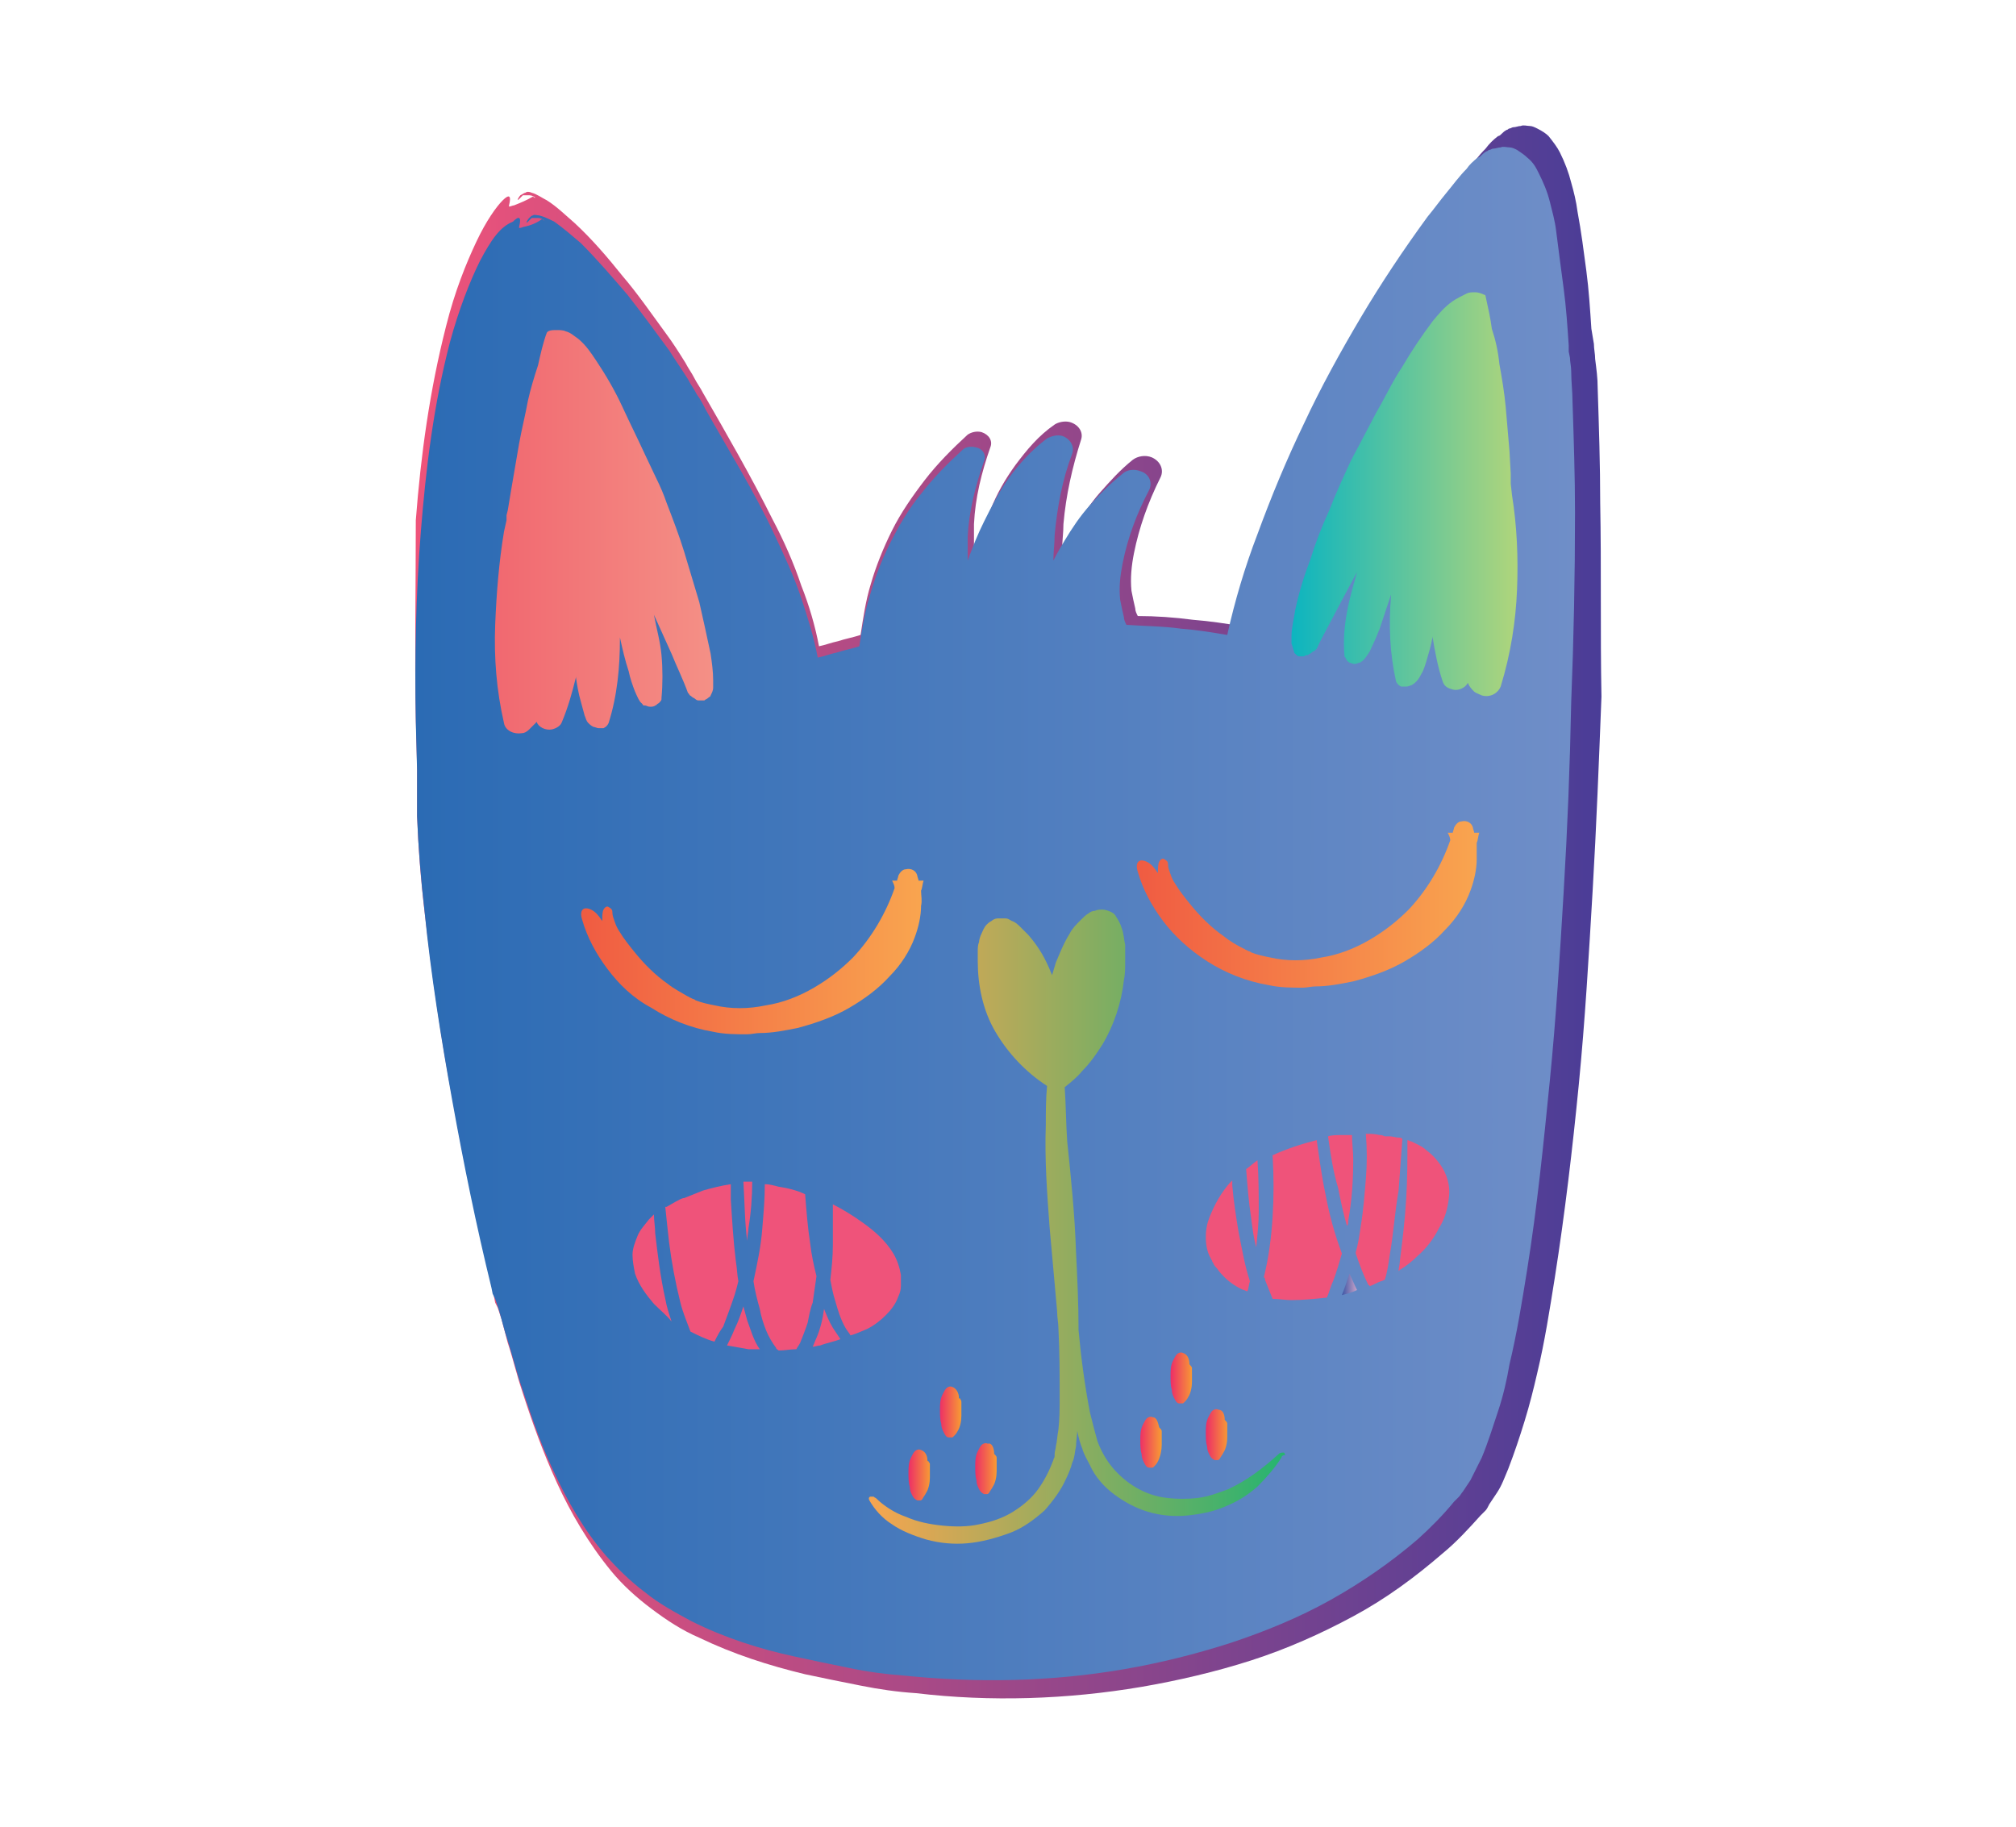 <?xml version="1.0" encoding="utf-8"?>
<!-- Generator: Adobe Illustrator 21.0.0, SVG Export Plug-In . SVG Version: 6.00 Build 0)  -->
<svg version="1.1" id="Layer_1" xmlns="http://www.w3.org/2000/svg" xmlns:xlink="http://www.w3.org/1999/xlink" x="0px" y="0px"
	 viewBox="0 0 160 145" style="enable-background:new 0 0 160 145;" xml:space="preserve">
<style type="text/css">
	.st0{fill:#CB5990;}
	.st1{fill:#FFFFFF;}
	.st2{fill:#12B6BF;}
	.st3{fill:url(#SVGID_1_);}
	.st4{fill:#455BA8;}
	.st5{fill:#326EB6;}
	.st6{fill:#DD5968;}
	.st7{fill:#EF537A;}
	.st8{fill:url(#SVGID_2_);}
	.st9{fill:url(#SVGID_3_);}
	.st10{fill:url(#SVGID_4_);}
	.st11{fill:url(#SVGID_5_);}
	.st12{fill:#F16443;}
	.st13{fill:url(#SVGID_6_);}
	.st14{fill:#F68E3F;}
	.st15{fill:url(#SVGID_7_);}
	.st16{fill:url(#SVGID_8_);}
	.st17{fill:url(#SVGID_9_);}
	.st18{fill:url(#SVGID_10_);}
	.st19{fill:url(#SVGID_11_);}
	.st20{fill:url(#SVGID_12_);}
	.st21{fill:url(#SVGID_13_);}
	.st22{fill:url(#SVGID_14_);}
	.st23{fill:url(#SVGID_15_);}
	.st24{fill:url(#SVGID_16_);}
	.st25{fill:url(#SVGID_17_);}
	.st26{fill:#3DB66D;}
	.st27{fill:url(#SVGID_18_);}
	.st28{fill:url(#SVGID_19_);}
	.st29{fill:url(#SVGID_20_);}
	.st30{fill:url(#SVGID_21_);}
	.st31{fill:url(#SVGID_22_);}
	.st32{fill:url(#SVGID_23_);}
	.st33{fill:url(#SVGID_24_);}
	.st34{fill:url(#SVGID_25_);}
	.st35{fill:url(#SVGID_26_);}
	.st36{fill:url(#SVGID_27_);}
	.st37{fill:url(#SVGID_28_);}
	.st38{fill:url(#SVGID_29_);}
	.st39{fill:url(#SVGID_30_);}
	.st40{fill:url(#SVGID_31_);}
	.st41{fill:url(#SVGID_32_);}
	.st42{fill:url(#SVGID_33_);}
	.st43{fill:url(#SVGID_34_);}
	.st44{fill:url(#SVGID_35_);}
	.st45{fill:url(#SVGID_36_);}
	.st46{fill:url(#SVGID_37_);}
	.st47{fill:url(#SVGID_38_);}
	.st48{fill:url(#SVGID_39_);}
	.st49{fill:url(#SVGID_40_);}
	.st50{fill:url(#SVGID_41_);}
	.st51{fill:url(#SVGID_42_);}
	.st52{fill:url(#SVGID_43_);}
	.st53{fill:url(#SVGID_44_);}
	.st54{fill:url(#SVGID_45_);}
	.st55{fill:url(#SVGID_46_);}
	.st56{fill:url(#SVGID_47_);}
	.st57{fill:url(#SVGID_48_);}
	.st58{fill:url(#SVGID_49_);}
	.st59{fill:url(#SVGID_50_);}
	.st60{fill:url(#SVGID_51_);}
	.st61{fill:url(#SVGID_52_);}
	.st62{fill:url(#SVGID_53_);}
	.st63{fill:url(#SVGID_54_);}
	.st64{fill:url(#SVGID_55_);}
	.st65{fill:url(#SVGID_56_);}
	.st66{fill:url(#SVGID_57_);}
	.st67{fill:url(#SVGID_58_);}
	.st68{fill:url(#SVGID_59_);}
	.st69{fill:url(#SVGID_60_);}
	.st70{fill:url(#SVGID_61_);}
	.st71{fill:url(#SVGID_62_);}
	.st72{fill:url(#SVGID_63_);}
	.st73{fill:url(#SVGID_64_);}
	.st74{fill:url(#SVGID_65_);}
	.st75{fill:url(#SVGID_66_);}
	.st76{fill:url(#SVGID_67_);}
	.st77{fill:url(#SVGID_68_);}
	.st78{fill:url(#SVGID_69_);}
	.st79{fill:url(#SVGID_70_);}
	.st80{fill:url(#SVGID_71_);}
	.st81{fill:url(#SVGID_72_);}
	.st82{fill:url(#SVGID_73_);}
	.st83{fill:url(#SVGID_74_);}
	.st84{fill:url(#SVGID_75_);}
	.st85{fill:url(#SVGID_76_);}
	.st86{fill:url(#SVGID_77_);}
	.st87{fill:url(#SVGID_78_);}
	.st88{fill:url(#SVGID_79_);}
	.st89{fill:url(#SVGID_80_);}
	.st90{fill:url(#SVGID_81_);}
	.st91{fill:url(#SVGID_82_);}
	.st92{fill:url(#SVGID_83_);}
	.st93{fill:url(#SVGID_84_);}
	.st94{fill:url(#SVGID_85_);}
	.st95{fill:url(#SVGID_86_);}
	.st96{fill:url(#SVGID_87_);}
	.st97{fill:url(#SVGID_88_);}
	.st98{fill:url(#SVGID_89_);}
	.st99{fill:url(#SVGID_90_);}
	.st100{fill:url(#SVGID_91_);}
	.st101{fill:url(#SVGID_92_);}
	.st102{fill:url(#SVGID_93_);}
	.st103{fill:url(#SVGID_94_);}
	.st104{fill:url(#SVGID_95_);}
	.st105{fill:url(#SVGID_96_);}
	.st106{fill:url(#SVGID_97_);}
	.st107{fill:url(#SVGID_98_);}
	.st108{fill:url(#SVGID_99_);}
	.st109{fill:url(#SVGID_100_);}
	.st110{fill:url(#SVGID_101_);}
	.st111{fill:url(#SVGID_102_);}
	.st112{fill:url(#SVGID_103_);}
	.st113{fill:url(#SVGID_104_);}
	.st114{fill:url(#SVGID_105_);}
	.st115{fill:url(#SVGID_106_);}
	.st116{fill:url(#SVGID_107_);}
	.st117{fill:url(#SVGID_108_);}
	.st118{fill:url(#SVGID_109_);}
	.st119{fill:url(#SVGID_110_);}
	.st120{fill:url(#SVGID_111_);}
	.st121{fill:url(#SVGID_112_);}
	.st122{fill:url(#SVGID_113_);}
	.st123{fill:url(#SVGID_114_);}
	.st124{fill:url(#SVGID_115_);}
	.st125{fill:url(#SVGID_116_);}
	.st126{fill:url(#SVGID_117_);}
	.st127{fill:url(#SVGID_118_);}
	.st128{fill:url(#SVGID_119_);}
	.st129{fill:url(#SVGID_120_);}
	.st130{fill:url(#SVGID_121_);}
	.st131{fill:url(#SVGID_122_);}
	.st132{fill:url(#SVGID_123_);}
	.st133{fill:url(#SVGID_124_);}
	.st134{fill:url(#SVGID_125_);}
	.st135{fill:url(#SVGID_126_);}
	.st136{fill:url(#SVGID_127_);}
	.st137{fill:#184054;}
	.st138{fill:url(#SVGID_128_);}
	.st139{fill:url(#SVGID_129_);}
	.st140{fill:url(#SVGID_130_);}
	.st141{fill:url(#SVGID_131_);}
	.st142{fill:url(#SVGID_132_);}
	.st143{fill:url(#SVGID_133_);}
	.st144{fill:url(#SVGID_134_);}
	.st145{fill:url(#SVGID_135_);}
	.st146{fill:url(#SVGID_136_);}
	.st147{fill:url(#SVGID_137_);}
	.st148{fill:url(#SVGID_138_);}
	.st149{fill:url(#SVGID_139_);}
	.st150{fill:url(#SVGID_140_);}
	.st151{fill:url(#SVGID_141_);}
	.st152{fill:url(#SVGID_142_);}
	.st153{fill:url(#SVGID_143_);}
	.st154{fill:url(#SVGID_144_);}
	.st155{fill:url(#SVGID_145_);}
	.st156{fill:url(#SVGID_146_);}
	.st157{fill:url(#SVGID_147_);}
	.st158{fill:url(#SVGID_148_);}
	.st159{fill:url(#SVGID_149_);}
	.st160{fill:url(#SVGID_150_);}
	.st161{fill:url(#SVGID_151_);}
	.st162{fill:url(#SVGID_152_);}
	.st163{fill:url(#SVGID_153_);}
	.st164{fill:url(#SVGID_154_);}
	.st165{fill:url(#SVGID_155_);}
	.st166{fill:url(#SVGID_156_);}
	.st167{fill:url(#SVGID_157_);}
	.st168{fill:url(#SVGID_158_);}
	.st169{fill:url(#SVGID_159_);}
	.st170{fill:url(#SVGID_160_);}
	.st171{fill:url(#SVGID_161_);}
	.st172{fill:url(#SVGID_162_);}
	.st173{fill:url(#SVGID_163_);}
	.st174{fill:url(#SVGID_164_);}
	.st175{fill:url(#SVGID_165_);}
	.st176{fill:url(#SVGID_166_);}
	.st177{fill:url(#SVGID_167_);}
	.st178{fill:url(#SVGID_168_);}
	.st179{fill:url(#SVGID_169_);}
	.st180{fill:url(#SVGID_170_);}
	.st181{fill:url(#SVGID_171_);}
	.st182{fill:url(#SVGID_172_);}
	.st183{fill:url(#SVGID_173_);}
	.st184{fill:url(#SVGID_174_);}
	.st185{fill:url(#SVGID_175_);}
	.st186{fill:url(#SVGID_176_);}
	.st187{fill:url(#SVGID_177_);}
	.st188{fill:url(#SVGID_178_);}
	.st189{fill:url(#SVGID_179_);}
	.st190{fill:url(#SVGID_180_);}
	.st191{fill:url(#SVGID_181_);}
	.st192{fill:url(#SVGID_182_);}
	.st193{fill:url(#SVGID_183_);}
	.st194{fill:url(#SVGID_184_);}
	.st195{fill:url(#SVGID_185_);}
	.st196{fill:url(#SVGID_186_);}
	.st197{fill:url(#SVGID_187_);}
	.st198{fill:url(#SVGID_188_);}
	.st199{fill:url(#SVGID_189_);}
	.st200{fill:url(#SVGID_190_);}
	.st201{fill:url(#SVGID_191_);}
	.st202{fill:url(#SVGID_192_);}
	.st203{fill:url(#SVGID_193_);}
	.st204{fill:url(#SVGID_194_);}
	.st205{fill:url(#SVGID_195_);}
	.st206{fill:url(#SVGID_196_);}
	.st207{fill:url(#SVGID_197_);}
	.st208{fill:url(#SVGID_198_);}
	.st209{fill:url(#SVGID_199_);}
	.st210{fill:url(#SVGID_200_);}
	.st211{fill:url(#SVGID_201_);}
	.st212{fill:url(#SVGID_202_);}
	.st213{fill:url(#SVGID_203_);}
	.st214{fill:url(#SVGID_204_);}
	.st215{fill:url(#SVGID_205_);}
	.st216{fill:url(#SVGID_206_);}
	.st217{fill:url(#SVGID_207_);}
	.st218{fill:url(#SVGID_208_);}
	.st219{fill:#969697;}
	.st220{fill:url(#SVGID_209_);}
	.st221{fill:url(#SVGID_210_);}
	.st222{fill:url(#SVGID_211_);}
	.st223{fill:url(#SVGID_212_);}
	.st224{fill:url(#SVGID_213_);}
	.st225{fill:url(#SVGID_214_);}
	.st226{fill:url(#SVGID_215_);}
	.st227{fill:url(#SVGID_216_);}
	.st228{fill:url(#SVGID_217_);}
	.st229{fill:url(#SVGID_218_);}
	.st230{fill:url(#SVGID_219_);}
	.st231{fill:url(#SVGID_220_);}
	.st232{fill:url(#SVGID_221_);}
	.st233{fill:url(#SVGID_222_);}
	.st234{fill:url(#SVGID_223_);}
	.st235{fill:url(#SVGID_224_);}
	.st236{fill:url(#SVGID_225_);}
	.st237{fill:url(#SVGID_226_);}
	.st238{fill:url(#SVGID_227_);}
	.st239{fill:url(#SVGID_228_);}
	.st240{fill:url(#SVGID_229_);}
	.st241{fill:url(#SVGID_230_);}
	.st242{fill:url(#SVGID_231_);}
	.st243{fill:url(#SVGID_232_);}
	.st244{fill:url(#SVGID_233_);}
	.st245{fill:url(#SVGID_234_);}
	.st246{fill:url(#SVGID_235_);}
	.st247{fill:url(#SVGID_236_);}
	.st248{fill:url(#SVGID_237_);}
	.st249{fill:url(#SVGID_238_);}
	.st250{fill:url(#SVGID_239_);}
	.st251{fill:url(#SVGID_240_);}
	.st252{fill:url(#SVGID_241_);}
	.st253{fill:url(#SVGID_242_);}
	.st254{fill:url(#SVGID_243_);}
	.st255{fill:url(#SVGID_244_);}
	.st256{fill:url(#SVGID_245_);}
	.st257{fill:url(#SVGID_246_);}
	.st258{fill:url(#SVGID_247_);}
	.st259{fill:url(#SVGID_248_);}
	.st260{fill:url(#SVGID_249_);}
	.st261{fill:url(#SVGID_250_);}
	.st262{fill:url(#SVGID_251_);}
	.st263{fill:url(#SVGID_252_);}
	.st264{fill:url(#SVGID_253_);}
	.st265{fill:url(#SVGID_254_);}
	.st266{fill:url(#SVGID_255_);}
	.st267{fill:url(#SVGID_256_);}
	.st268{fill:url(#SVGID_257_);}
	.st269{fill:url(#SVGID_258_);}
	.st270{fill:url(#SVGID_259_);}
	.st271{fill:url(#SVGID_260_);}
	.st272{fill:url(#SVGID_261_);}
	.st273{fill:url(#SVGID_262_);}
	.st274{fill:url(#SVGID_263_);}
	.st275{fill:url(#SVGID_264_);}
	.st276{fill:url(#SVGID_265_);}
	.st277{fill:url(#SVGID_266_);}
	.st278{fill:url(#SVGID_267_);}
	.st279{fill:#F69474;}
	.st280{fill:#F27350;}
	.st281{fill:url(#SVGID_268_);}
	.st282{fill:url(#SVGID_269_);}
	.st283{fill:url(#SVGID_270_);}
	.st284{fill:url(#SVGID_271_);}
	.st285{fill:url(#SVGID_272_);}
	.st286{fill:url(#SVGID_273_);}
	.st287{fill:url(#SVGID_274_);}
	.st288{fill:url(#SVGID_275_);}
	.st289{fill:url(#SVGID_276_);}
	.st290{fill:url(#SVGID_277_);}
	.st291{fill:url(#SVGID_278_);}
	.st292{fill:url(#SVGID_279_);}
	.st293{fill:url(#SVGID_280_);}
	.st294{fill:url(#SVGID_281_);}
	.st295{fill:url(#SVGID_282_);}
	.st296{fill:url(#SVGID_283_);}
	.st297{fill:url(#SVGID_284_);}
	.st298{fill:url(#SVGID_285_);}
	.st299{fill:url(#SVGID_286_);}
	.st300{fill:url(#SVGID_287_);}
	.st301{fill:url(#SVGID_288_);}
	.st302{fill:url(#SVGID_289_);}
	.st303{fill:url(#SVGID_290_);}
	.st304{fill:url(#SVGID_291_);}
	.st305{fill:url(#SVGID_292_);}
	.st306{fill:url(#SVGID_293_);}
</style>
<g>
	<linearGradient id="SVGID_1_" gradientUnits="userSpaceOnUse" x1="32.965" y1="72.5" x2="127.035" y2="72.5">
		<stop  offset="0" style="stop-color:#EF537A"/>
		<stop  offset="1" style="stop-color:#4A3D97"/>
	</linearGradient>
	<path class="st3" d="M127,39.9c0-3-0.1-6-0.2-9.1c0-0.8-0.1-1.5-0.2-2.3c0-0.4-0.1-0.8-0.1-1.2l-0.1-0.6l-0.1-0.6
		c-0.1-1.5-0.2-3.1-0.4-4.6c-0.2-1.5-0.4-3.1-0.7-4.7c-0.1-0.8-0.3-1.6-0.5-2.3c-0.2-0.8-0.5-1.6-0.9-2.4c-0.2-0.4-0.5-0.8-0.9-1.3
		c-0.2-0.2-0.5-0.4-0.9-0.6c-0.2-0.1-0.4-0.2-0.6-0.2c-0.2,0-0.5-0.1-0.7,0c-0.2,0-0.4,0.1-0.6,0.1c-0.1,0-0.2,0.1-0.3,0.1l0,0l0,0
		c-0.1,0-0.1,0.1-0.2,0.1c-0.2,0.1-0.3,0.2-0.4,0.3c-0.1,0.1-0.2,0.2-0.3,0.2c-0.4,0.3-0.7,0.6-1,1c-0.6,0.6-1.1,1.3-1.6,1.9
		c-0.5,0.7-1,1.3-1.5,2c-2,2.7-3.7,5.4-5.4,8.2c-1.7,2.8-3.2,5.7-4.6,8.6c-1.4,2.9-2.7,5.9-3.8,9c-1,2.7-1.8,5.4-2.5,8.2
		c-1.2-0.2-2.5-0.4-3.8-0.5c-1.5-0.2-3-0.3-4.4-0.3c-0.1-0.2-0.2-0.4-0.2-0.6c-0.1-0.4-0.2-0.9-0.3-1.4c-0.1-1,0-2,0.2-3
		c0.4-2,1.1-4,2.1-6v0c0.3-0.6,0-1.3-0.7-1.6c-0.5-0.2-1.1-0.1-1.5,0.2c-1,0.8-1.8,1.7-2.6,2.6c-0.8,0.9-1.4,1.9-2.1,2.9
		c-0.3,0.5-0.6,1.1-0.9,1.6c0-0.7,0.1-1.3,0.1-2c0.2-2.3,0.7-4.5,1.4-6.7l0,0c0.2-0.6-0.2-1.2-0.9-1.4c-0.4-0.1-0.9,0-1.2,0.2
		c-1.3,0.9-2.2,2-3.1,3.2c-0.8,1.1-1.5,2.3-2,3.6c-0.5,1-0.9,2.1-1.3,3.1c0-0.7,0-1.3,0-2c0.1-2.1,0.6-4.1,1.3-6.1l0,0
		c0.2-0.5-0.1-1-0.7-1.2c-0.4-0.1-0.8,0-1.1,0.2c-1.2,1.1-2.4,2.3-3.4,3.6c-1,1.3-1.9,2.6-2.6,4c-0.7,1.4-1.3,2.9-1.7,4.3
		c-0.4,1.3-0.6,2.7-0.8,4c-0.6,0.2-1.2,0.3-1.8,0.5c-0.5,0.1-1,0.3-1.5,0.4c-0.3-1.6-0.8-3.3-1.4-4.8c-0.6-1.8-1.4-3.6-2.3-5.3
		c-1.7-3.4-3.6-6.7-5.5-10c-0.2-0.4-0.5-0.8-0.7-1.2c-0.2-0.4-0.5-0.8-0.7-1.2c-0.5-0.8-1-1.6-1.6-2.4c-1.1-1.5-2.2-3.1-3.4-4.5
		c-1.2-1.5-2.4-2.9-3.8-4.2c-0.7-0.6-1.4-1.3-2.2-1.8c-0.4-0.2-0.8-0.5-1.2-0.6c-0.2-0.1-0.4-0.1-0.5,0c-0.1,0-0.2,0.1-0.4,0.2
		c-0.1,0.1-0.2,0.3-0.2,0.3c0,0.1,0,0.1,0.1,0c0,0,0.1-0.1,0.2-0.2c0,0,0.1-0.1,0.1-0.1c0,0,0.1,0,0.1,0c0.1,0,0.2,0,0.4,0
		c0.2,0,0.4,0.1,0.5,0.2c-0.1,0-0.2-0.1-0.2-0.1c-0.5,0.3-1,0.5-1.5,0.7c-0.1,0-0.3,0.1-0.4,0.1c0,0,0-0.1,0-0.1
		c0.2-0.8,0-0.9-0.5-0.4c-0.5,0.5-1.3,1.6-2.1,3.3c-0.8,1.7-1.7,3.9-2.4,6.7c-1.3,5.1-2,10.2-2.4,15.4C33,46.7,32.9,51.9,33,57
		l0.1,3.8l0,1l0,1c0,0.6,0,1.3,0,1.9c0.1,2.6,0.3,5.2,0.6,7.7c0.6,5.1,1.3,10.2,2.3,15.3c0.9,5.1,2,10.1,3.2,15.2l0.1,0.5l0.1,0.2
		l0.1,0.2l0.3,0.9l0.5,1.9c0.4,1.2,0.7,2.5,1.1,3.7c0.8,2.5,1.7,5,2.8,7.4s2.5,4.8,4.3,7c0.9,1.1,2,2.1,3.2,3
		c1.2,0.9,2.4,1.7,3.8,2.3c2.7,1.3,5.5,2.2,8.4,2.9c1.4,0.3,2.9,0.6,4.4,0.9c1.5,0.3,2.9,0.5,4.4,0.6c5.9,0.7,12,0.5,17.9-0.5
		c2.9-0.5,5.9-1.2,8.7-2.1c2.8-0.9,5.5-2.1,8.1-3.5c2.6-1.4,4.9-3.1,7.1-5c1.1-0.9,2.1-2,3-3l0.2-0.2l0.2-0.2
		c0.1-0.1,0.2-0.3,0.3-0.5c0.2-0.3,0.4-0.6,0.6-0.9c0.4-0.6,0.6-1.2,0.9-1.9c0.5-1.3,0.9-2.5,1.3-3.8c0.4-1.3,0.7-2.5,1-3.8
		c0.6-2.5,1-5.1,1.4-7.6c0.8-5.1,1.4-10.2,1.9-15.3c0.5-5.1,0.8-10.3,1.1-15.4c0.3-5.1,0.5-10.3,0.7-15.4
		C127,50.2,127.1,45.1,127,39.9z"/>
	<linearGradient id="SVGID_2_" gradientUnits="userSpaceOnUse" x1="33.001" y1="72.5" x2="124.999" y2="72.5">
		<stop  offset="0" style="stop-color:#2B6BB4"/>
		<stop  offset="1" style="stop-color:#6F8EC8"/>
	</linearGradient>
	<path class="st8" d="M125,40.7c0-2.9-0.1-5.9-0.2-8.9c0-0.7-0.1-1.5-0.1-2.3c0-0.4-0.1-0.8-0.1-1.1l-0.1-0.5l0-0.5
		c-0.1-1.5-0.2-3-0.4-4.5c-0.2-1.5-0.4-3-0.6-4.6c-0.1-0.8-0.3-1.5-0.5-2.3c-0.2-0.8-0.5-1.5-0.9-2.3c-0.2-0.4-0.4-0.8-0.9-1.2
		c-0.2-0.2-0.5-0.4-0.8-0.6c-0.2-0.1-0.4-0.2-0.6-0.2c-0.2,0-0.5-0.1-0.7,0c-0.2,0-0.4,0.1-0.6,0.1c-0.1,0-0.2,0.1-0.3,0.1l0,0l0,0
		c-0.1,0-0.1,0.1-0.2,0.1c-0.2,0.1-0.3,0.2-0.4,0.3c-0.1,0.1-0.2,0.2-0.3,0.2c-0.4,0.3-0.7,0.6-0.9,0.9c-0.6,0.6-1.1,1.3-1.6,1.9
		c-0.5,0.6-1,1.3-1.5,1.9c-1.9,2.6-3.7,5.3-5.3,8c-1.6,2.7-3.2,5.6-4.5,8.4c-1.4,2.9-2.6,5.8-3.7,8.8c-1,2.6-1.8,5.3-2.4,8
		c-1.2-0.2-2.4-0.4-3.7-0.5c-1.4-0.2-2.9-0.2-4.3-0.3c-0.1-0.2-0.2-0.4-0.2-0.6c-0.1-0.4-0.2-0.9-0.3-1.4c-0.1-1,0-1.9,0.2-2.9
		c0.4-2,1.1-3.9,2.1-5.8v0c0.3-0.6,0-1.3-0.7-1.5c-0.5-0.2-1.1-0.1-1.4,0.2c-1,0.8-1.8,1.6-2.6,2.5c-0.8,0.9-1.4,1.8-2,2.8
		c-0.3,0.5-0.6,1-0.9,1.6c0-0.7,0.1-1.3,0.1-2c0.2-2.2,0.6-4.4,1.4-6.5l0,0c0.2-0.6-0.2-1.2-0.8-1.4c-0.4-0.1-0.8,0-1.2,0.2
		c-1.2,0.9-2.2,2-3,3.1c-0.8,1.1-1.4,2.3-2,3.5c-0.5,1-0.9,2-1.3,3.1c0-0.6,0-1.3,0-1.9c0.1-2,0.6-4,1.3-6l0,0
		c0.2-0.5-0.1-1-0.7-1.1c-0.4-0.1-0.8,0-1,0.2c-1.2,1.1-2.3,2.2-3.3,3.5c-1,1.2-1.8,2.6-2.5,4c-0.7,1.4-1.2,2.8-1.6,4.2
		c-0.4,1.3-0.6,2.6-0.8,3.9c-0.6,0.2-1.2,0.3-1.8,0.5c-0.5,0.1-1,0.3-1.5,0.4c-0.3-1.6-0.8-3.2-1.3-4.7c-0.6-1.8-1.4-3.5-2.2-5.2
		c-1.6-3.4-3.6-6.6-5.4-9.8c-0.2-0.4-0.4-0.8-0.7-1.2c-0.2-0.4-0.5-0.8-0.7-1.2c-0.5-0.8-1-1.5-1.5-2.3c-1.1-1.5-2.2-3-3.3-4.4
		c-1.2-1.4-2.4-2.8-3.7-4.1c-0.7-0.6-1.4-1.2-2.1-1.7c-0.4-0.2-0.8-0.4-1.2-0.5c-0.2,0-0.4-0.1-0.5,0c-0.1,0-0.2,0.1-0.3,0.2
		c-0.1,0.1-0.2,0.3-0.2,0.3c0,0.1,0,0.1,0.1,0c0,0,0.1-0.1,0.2-0.2c0,0,0.1-0.1,0.1-0.1c0,0,0.1,0,0.1,0c0.1,0,0.2,0,0.4,0
		c0.2,0,0.4,0.1,0.5,0.2c-0.1,0-0.1-0.1-0.2-0.1c-0.4,0.3-0.9,0.5-1.4,0.6c-0.1,0-0.2,0.1-0.4,0.1c0,0,0-0.1,0-0.1
		c0.2-0.8,0-0.9-0.5-0.4C39.7,18,39,19,38.1,20.7c-0.8,1.6-1.7,3.9-2.4,6.5c-1.3,5-1.9,10-2.3,15c-0.4,5-0.5,10.1-0.4,15.1l0.1,3.8
		l0,0.9l0,0.9c0,0.6,0,1.3,0,1.9c0.1,2.5,0.3,5,0.6,7.6c0.5,5,1.3,10,2.2,15c0.9,5,1.9,9.9,3.1,14.8l0.1,0.5l0.1,0.2l0.1,0.2
		l0.3,0.9l0.5,1.8c0.4,1.2,0.7,2.4,1.1,3.7c0.8,2.4,1.6,4.9,2.7,7.2c1.1,2.4,2.4,4.7,4.2,6.8c0.9,1,1.9,2,3.1,2.9
		c1.1,0.9,2.4,1.6,3.7,2.3c2.6,1.3,5.4,2.2,8.2,2.8c1.4,0.3,2.8,0.6,4.3,0.9c1.4,0.3,2.9,0.5,4.3,0.6c5.8,0.6,11.7,0.5,17.5-0.5
		c2.9-0.5,5.7-1.2,8.5-2.1c2.7-0.9,5.4-2,7.9-3.4c2.5-1.4,4.8-3,6.9-4.8c1-0.9,2-1.9,2.9-3l0.2-0.2l0.2-0.2c0.1-0.1,0.2-0.3,0.3-0.4
		c0.2-0.3,0.4-0.6,0.6-0.9c0.3-0.6,0.6-1.2,0.9-1.8c0.5-1.2,0.9-2.5,1.3-3.7c0.4-1.2,0.7-2.5,0.9-3.7c0.6-2.5,1-5,1.4-7.5
		c0.8-5,1.3-10,1.8-15c0.5-5,0.8-10,1.1-15c0.3-5,0.5-10,0.6-15.1C124.9,50.7,125,45.7,125,40.7z"/>
	<path d="M41.8,36.7c-0.2,1.1-0.3,2.3-0.4,3.4L41.2,41l0,0.2l0,0.1l0,0.1l-0.1,0.4C41,42.4,41,43,40.9,43.6
		c-0.3,2.3-0.4,4.6-0.4,6.8c0,2.2,0.2,4.3,0.7,6.5c0.4-0.4,0.7-0.8,0.9-1.3c0,0,0-0.1,0.1-0.1c-0.1-0.7-0.2-1.4-0.2-2
		c-0.1-1.3-0.1-2.5-0.1-3.7c0-1.2,0.1-2.5,0.1-3.7l0-0.9l0-0.5l0-0.2l0-0.3l0.1-1.8c0.1-2.1,0.3-4.1,0.4-6.2
		c-0.2-0.6-0.4-1.4-0.4-2.3C42.1,34.8,41.9,35.7,41.8,36.7z"/>
	<path d="M112.3,36.5c0.2-0.6,0.5-1.2,0.7-1.9c-0.1,0.3-0.2,0.6-0.4,0.8C112.5,35.8,112.4,36.2,112.3,36.5z"/>
	<path d="M47.8,38.8c-0.1-0.3-0.2-0.6-0.3-0.8c0.2,0.6,0.3,1.3,0.5,1.9C47.9,39.5,47.9,39.1,47.8,38.8z"/>
	<path d="M119.1,38.9l0-0.4l0-0.1l0-0.1l0-0.2l0-0.9c0-1.1-0.1-2.3-0.2-3.4c-0.1-1-0.1-2-0.2-2.9c-0.1,0.9-0.3,1.7-0.6,2.3
		c0,2.1,0,4.1,0,6.2l0,1.8l0,0.3l0,0.2l0,0.5l0,0.9c0,1.2-0.1,2.4-0.2,3.7c-0.1,1.2-0.2,2.5-0.4,3.7c-0.1,0.7-0.2,1.3-0.4,2
		c0,0,0,0.1,0.1,0.1c0.2,0.5,0.5,0.9,0.8,1.4c0.7-2.1,1-4.2,1.2-6.4c0.2-2.3,0.2-4.6,0.1-6.8C119.1,40.1,119.1,39.5,119.1,38.9z"/>
	<path d="M116,37.7c0,0.6,0,1.3-0.1,1.9c-0.1,2.5-0.2,5,0,7.5c0,0.6,0.1,1.1,0.2,1.7c0.1-0.7,0.1-1.4,0.2-2.2
		c0.1-1.2,0.1-2.4,0.1-3.7l0-0.9l0-0.5l0-0.2v-0.2l0-1.8c0-1.3,0-2.5,0-3.8c-0.1,0.6-0.3,1.2-0.4,1.8C116,37.4,116,37.5,116,37.7z"
		/>
	<path d="M43.7,42.3l-0.1,1.8l0,0.2l0,0.2l0,0.5l0,0.9c-0.1,1.2-0.1,2.4-0.1,3.7c0,0.7,0,1.4,0,2.2c0.1-0.6,0.2-1.1,0.3-1.7
		c0.4-2.5,0.4-5,0.5-7.5c0-0.6,0-1.3,0.1-1.9c0-0.1,0-0.3,0-0.4c-0.1-0.6-0.2-1.2-0.3-1.8C43.9,39.8,43.8,41.1,43.7,42.3z"/>
	<path d="M40,20.1C40,20.1,40,20.2,40,20.1c0,0.1,0,0.1-0.1,0.2C40,20.2,40,20.2,40,20.1z"/>
	<linearGradient id="SVGID_3_" gradientUnits="userSpaceOnUse" x1="39.233" y1="42.221" x2="56.594" y2="42.221">
		<stop  offset="0" style="stop-color:#F16870"/>
		<stop  offset="1" style="stop-color:#F49086"/>
	</linearGradient>
	<path class="st9" d="M45.7,53.8c-0.3,1.2-0.6,2.3-1.1,3.5c-0.1,0.3-0.4,0.5-0.8,0.6c-0.5,0.1-1.1-0.2-1.2-0.6
		c-0.2,0.2-0.4,0.4-0.6,0.6l0,0c-0.2,0.2-0.4,0.3-0.6,0.3c-0.6,0.1-1.3-0.2-1.4-0.8c-0.6-2.6-0.8-5.2-0.7-7.8c0.1-2.5,0.3-5,0.7-7.4
		l0.2-0.9l0-0.1l0,0c0,0,0,0,0,0l0,0l0,0l0-0.1l0-0.2l0.1-0.4l0.3-1.8c0.2-1.2,0.4-2.3,0.6-3.5c0.2-1.1,0.5-2.3,0.7-3.4
		c0.2-0.9,0.5-1.9,0.8-2.8c0.2-0.9,0.4-1.8,0.7-2.6c0,0,0.1-0.1,0.1-0.1l0,0c0.2-0.1,0.4-0.1,0.7-0.1c0.2,0,0.5,0,0.7,0.1
		c0.4,0.1,0.7,0.4,1,0.6c0.6,0.5,1,1.1,1.4,1.7c0.8,1.2,1.5,2.4,2.1,3.7c0.6,1.3,1.2,2.5,1.8,3.8l0.9,1.9c0.3,0.6,0.6,1.3,0.8,1.9
		c0.5,1.3,1,2.6,1.4,3.9c0.4,1.3,0.8,2.7,1.2,4c0.3,1.3,0.6,2.7,0.9,4.1c0.1,0.7,0.2,1.4,0.2,2.1c0,0.2,0,0.4,0,0.6
		c0,0.2-0.1,0.4-0.2,0.6c0,0.1-0.1,0.1-0.2,0.2c-0.1,0.1-0.2,0.1-0.3,0.2c-0.1,0-0.3,0-0.4,0c-0.1,0-0.2,0-0.3-0.1
		c-0.1-0.1-0.2-0.1-0.3-0.2c-0.1-0.1-0.2-0.1-0.2-0.2c0,0-0.1-0.1-0.1-0.1l0,0c-0.4-1.1-0.9-2.1-1.3-3.1l-1.4-3.1
		c0.2,1.1,0.5,2.1,0.6,3.2c0.1,1.1,0.1,2.3,0,3.4v0c0,0,0,0.1,0,0.1c0,0.1-0.1,0.2-0.2,0.3C52.1,55.9,52.1,56,52,56
		c-0.1,0.1-0.3,0.1-0.4,0.1c-0.2,0-0.3-0.1-0.4-0.1C51.1,56,51,56,51,55.9c-0.1-0.1-0.2-0.2-0.2-0.2c-0.2-0.3-0.3-0.6-0.4-0.8
		c-0.2-0.5-0.4-1.1-0.5-1.6c-0.3-0.9-0.5-1.8-0.7-2.7c0,0,0,0.1,0,0.1c0,2.2-0.2,4.5-0.9,6.7c-0.1,0.2-0.2,0.3-0.4,0.4l0,0
		c-0.1,0-0.3,0-0.4,0c-0.1,0-0.3-0.1-0.4-0.1c-0.2-0.1-0.3-0.2-0.4-0.3c-0.2-0.2-0.2-0.4-0.3-0.6c-0.1-0.4-0.2-0.7-0.3-1.1
		c-0.2-0.7-0.3-1.3-0.4-2C45.7,53.7,45.7,53.8,45.7,53.8z"/>
	<linearGradient id="SVGID_4_" gradientUnits="userSpaceOnUse" x1="46.032" y1="75.534" x2="73.236" y2="75.534">
		<stop  offset="0" style="stop-color:#F05B42"/>
		<stop  offset="1" style="stop-color:#F9A54F"/>
	</linearGradient>
	<path class="st10" d="M48.2,76.9c-0.9-1.2-1.6-2.5-2-3.9c-0.2-0.6,0-0.9,0.3-0.9c0.3,0,0.7,0.2,1,0.6c0.1,0.1,0.2,0.3,0.3,0.4
		c0,0,0-0.1,0-0.1c0-0.3,0-0.6,0.1-0.8c0.1-0.2,0.3-0.3,0.4-0.2c0.2,0.1,0.3,0.2,0.3,0.4c0,0.3,0.1,0.5,0.2,0.8
		c0.1,0.3,0.2,0.5,0.4,0.8c0.3,0.5,0.7,1,1.1,1.5c0.8,1,1.7,1.9,2.7,2.6c0.5,0.4,1.1,0.7,1.6,1c0.1,0,0.1,0.1,0.2,0.1l0.2,0.1
		c0.1,0,0.2,0.1,0.2,0.1c0.5,0.2,1,0.3,1.5,0.4c1.3,0.3,2.7,0.3,4.1,0c1.3-0.2,2.6-0.7,3.8-1.4c1.2-0.7,2.2-1.5,3.1-2.4
		c1.5-1.6,2.6-3.5,3.3-5.5c0-0.2-0.1-0.4-0.2-0.6l0.4,0c0-0.1,0.1-0.3,0.1-0.4c0.1-0.2,0.3-0.5,0.6-0.5c0.4-0.1,0.8,0.1,0.9,0.5l0,0
		c0,0.1,0.1,0.3,0.1,0.4l0.4,0c-0.1,0.3-0.1,0.6-0.2,0.8c0,0.4,0.1,0.8,0,1.2c0,0.8-0.2,1.7-0.5,2.5c-0.4,1.1-1.1,2.2-2,3.1
		c-0.9,1-2,1.8-3.2,2.5c-1.2,0.7-2.6,1.2-4.1,1.6c-1,0.2-2,0.4-3,0.4c-0.3,0-0.7,0.1-1,0.1c-0.9,0-1.8,0-2.7-0.2
		c-1.8-0.3-3.5-1-4.9-1.9C50.2,79.2,49.1,78.1,48.2,76.9z"/>
	<path class="st7" d="M59.7,93.8c0,1.2-0.1,2.5-0.3,3.7c0,0.3-0.1,0.6-0.1,1c-0.2-1.5-0.2-3.1-0.3-4.7
		C59.2,93.8,59.4,93.8,59.7,93.8z"/>
	<path class="st7" d="M51.9,103.5c-0.6-0.7-1.2-1.5-1.5-2.4c-0.1-0.5-0.2-1-0.2-1.5c0-0.5,0.2-1,0.4-1.5c0.2-0.5,0.6-0.9,0.9-1.3
		c0.1-0.1,0.3-0.3,0.4-0.4c0,0.5,0.1,1,0.1,1.5c0.2,1.7,0.4,3.4,0.8,5.2c0.1,0.6,0.3,1.2,0.5,1.8C52.9,104.4,52.4,104,51.9,103.5z"
		/>
	<path class="st7" d="M56.7,106.5c-0.7-0.2-1.3-0.5-1.9-0.8c0,0,0,0,0,0c-0.3-0.8-0.6-1.5-0.8-2.3c-0.4-1.6-0.7-3.2-0.9-4.8
		c-0.1-0.9-0.2-1.8-0.3-2.8c0,0,0,0,0.1,0c0.2-0.1,0.5-0.3,0.7-0.4c0.2-0.1,0.5-0.3,0.7-0.3c0.5-0.2,1-0.4,1.5-0.6
		c0.7-0.2,1.5-0.4,2.2-0.5c0,0.4,0,0.8,0,1.2c0.1,1.6,0.2,3.3,0.4,4.9c0.1,0.6,0.1,1.1,0.2,1.6c-0.1,0.4-0.2,0.8-0.3,1.1
		c-0.3,0.9-0.6,1.7-0.9,2.5C57.1,105.7,56.9,106.1,56.7,106.5z"/>
	<path class="st7" d="M59.4,107.1c-0.6-0.1-1.1-0.2-1.7-0.3c0.2-0.4,0.4-0.8,0.6-1.3c0.3-0.6,0.5-1.2,0.7-1.8
		c0.1,0.4,0.2,0.7,0.3,1.1c0.3,0.8,0.5,1.6,1,2.3C60,107.1,59.7,107.1,59.4,107.1z"/>
	<path class="st7" d="M64.1,105c-0.2,0.6-0.4,1.1-0.6,1.6c-0.1,0.2-0.2,0.3-0.3,0.5c-0.5,0-0.9,0.1-1.4,0.1
		c-0.1-0.1-0.2-0.1-0.2-0.2c-0.3-0.4-0.6-0.9-0.8-1.4c-0.2-0.5-0.4-1.1-0.5-1.7c-0.2-0.7-0.4-1.5-0.5-2.2c0.3-1.4,0.6-2.8,0.7-4.2
		c0.1-1.2,0.2-2.3,0.2-3.5c0.4,0,0.7,0.1,1.1,0.2c0.7,0.1,1.5,0.3,2.1,0.6c0.1,1.3,0.2,2.6,0.4,3.9c0.1,0.9,0.3,1.8,0.5,2.6
		c-0.1,0.7-0.2,1.4-0.3,2.1C64.3,103.9,64.2,104.5,64.1,105z"/>
	<path class="st7" d="M65.1,106.8c-0.2,0-0.4,0.1-0.6,0.1c0.1-0.2,0.2-0.5,0.3-0.7c0.3-0.7,0.5-1.5,0.6-2.3c0.2,0.5,0.4,1,0.7,1.5
		c0.2,0.3,0.4,0.6,0.6,0.9C66.2,106.5,65.6,106.6,65.1,106.8z"/>
	<path class="st7" d="M67.5,106c-0.1-0.2-0.3-0.4-0.4-0.6c-0.4-0.7-0.6-1.4-0.8-2.1c-0.2-0.6-0.3-1.2-0.4-1.7
		c0.1-0.9,0.2-1.8,0.2-2.8c0-1.1,0-2.2,0-3.2c0.8,0.4,1.6,0.9,2.3,1.4c1,0.7,1.9,1.5,2.5,2.5c0.3,0.5,0.5,1.1,0.6,1.7
		c0,0.3,0,0.6,0,0.9c0,0.3-0.1,0.6-0.2,0.8c-0.2,0.6-0.6,1.1-1,1.5c-0.4,0.4-0.9,0.8-1.5,1.1C68.3,105.7,67.9,105.9,67.5,106z"/>
	<linearGradient id="SVGID_5_" gradientUnits="userSpaceOnUse" x1="68.652" y1="97.376" x2="101.761" y2="97.376">
		<stop  offset="0" style="stop-color:#F9A54F"/>
		<stop  offset="1" style="stop-color:#27B470"/>
	</linearGradient>
	<path class="st11" d="M101.7,115.7c-0.5,0.8-1.2,1.6-1.9,2.3c-0.8,0.7-1.6,1.2-2.6,1.6c-0.9,0.4-2,0.6-3,0.7c-1,0.1-2.1,0-3.1-0.3
		c-1-0.3-1.9-0.8-2.7-1.4c-0.8-0.6-1.5-1.4-1.9-2.3c-0.2-0.4-0.5-0.9-0.6-1.3c-0.2-0.5-0.3-0.9-0.4-1.4c0,0,0-0.1,0-0.1
		c0,0.4-0.1,0.9-0.1,1.3c-0.1,0.4-0.1,0.9-0.3,1.3c-0.1,0.4-0.3,0.9-0.5,1.3c-0.4,0.9-1,1.7-1.7,2.5c-0.8,0.7-1.7,1.4-2.8,1.8
		c-1.1,0.4-2.2,0.7-3.3,0.8c-1.1,0.1-2.2,0-3.3-0.3c-1-0.3-2-0.7-2.7-1.2c-0.8-0.5-1.4-1.2-1.8-1.9c-0.1-0.2,0-0.3,0.1-0.3
		c0.1,0,0.1,0,0.2,0c0.1,0,0.1,0.1,0.2,0.1c0.6,0.6,1.5,1.2,2.4,1.5c0.9,0.4,1.9,0.6,2.9,0.7c1,0.1,2,0.1,2.9-0.1
		c1-0.2,1.9-0.5,2.7-1c0.8-0.5,1.5-1.1,2-1.8c0.5-0.7,0.9-1.5,1.2-2.3c0-0.1,0.1-0.2,0.1-0.3c0-0.1,0-0.1,0-0.1l0-0.1
		c0-0.2,0.1-0.4,0.1-0.6c0.1-0.4,0.1-0.8,0.2-1.3c0.1-0.9,0.1-1.7,0.1-2.6c0-1.8,0-3.6-0.1-5.5c0-0.4-0.1-0.8-0.1-1.3
		c-0.2-2.2-0.4-4.4-0.6-6.7c-0.2-2.7-0.4-5.4-0.3-8.1c0-1,0-2.1,0.1-3.1c-1.7-1.1-3.1-2.6-4.1-4.3c-1-1.7-1.4-3.7-1.4-5.6
		c0-0.1,0-0.2,0-0.4l0-0.2l0-0.2c0-0.2,0-0.5,0.1-0.7c0-0.2,0.1-0.5,0.2-0.7c0.1-0.2,0.2-0.5,0.4-0.7c0.1-0.1,0.2-0.2,0.4-0.3
		c0.1-0.1,0.3-0.2,0.5-0.2c0.2,0,0.4,0,0.6,0c0.2,0,0.3,0.1,0.5,0.2c0.3,0.1,0.5,0.3,0.7,0.5c0.2,0.2,0.4,0.4,0.6,0.6
		c0.7,0.8,1.2,1.6,1.6,2.5c0.1,0.2,0.2,0.5,0.3,0.7c0.1-0.3,0.2-0.7,0.3-1c0.3-0.7,0.6-1.5,1.1-2.3c0.2-0.4,0.5-0.7,0.9-1.1
		c0.2-0.2,0.4-0.4,0.6-0.5c0.1-0.1,0.3-0.2,0.5-0.2c0.2-0.1,0.4-0.1,0.6-0.1c0.2,0,0.5,0.1,0.7,0.2c0.2,0.1,0.3,0.2,0.4,0.4
		c0.2,0.3,0.3,0.5,0.4,0.8c0.2,0.5,0.2,1,0.3,1.4c0,0.5,0,0.9,0,1.4c0,0.5,0,0.9-0.1,1.4c-0.2,1.8-0.8,3.6-1.7,5.1
		c-0.5,0.8-1,1.5-1.6,2.1c-0.4,0.5-0.9,0.9-1.4,1.3c0.1,1.4,0.1,2.9,0.2,4.3c0.3,2.9,0.6,5.8,0.7,8.8c0.1,2,0.2,4.1,0.2,6.2
		c0.2,2.2,0.5,4.4,0.9,6.5c0.2,0.8,0.4,1.6,0.6,2.3c0.3,0.8,0.7,1.5,1.2,2.1c0.5,0.6,1.2,1.2,1.9,1.6s1.5,0.7,2.4,0.8
		c0.8,0.1,1.7,0.1,2.5,0c0.8-0.1,1.6-0.4,2.4-0.7c1.5-0.7,2.8-1.7,4-2.8c0.1-0.1,0.3-0.1,0.4-0.1c0,0,0.1,0.1,0.1,0.2
		C101.8,115.5,101.7,115.6,101.7,115.7z"/>
	<path class="st7" d="M99.2,101.7C99.2,101.7,99.2,101.7,99.2,101.7c-0.1,0.3-0.1,0.6-0.2,0.8c-0.1,0-0.2-0.1-0.3-0.1
		c-0.5-0.2-1.1-0.6-1.5-1c-0.2-0.2-0.4-0.4-0.6-0.7c-0.1-0.1-0.2-0.2-0.3-0.4c0-0.1-0.1-0.1-0.1-0.2c0-0.1-0.1-0.1-0.1-0.2
		c-0.3-0.5-0.4-1.1-0.4-1.7c0-0.6,0.1-1.1,0.3-1.6c0.4-1,0.9-1.9,1.6-2.7c0.1-0.1,0.1-0.1,0.2-0.2c0,0.1,0,0.3,0,0.4
		c0.1,1.2,0.3,2.5,0.5,3.7C98.6,99.3,98.8,100.5,99.2,101.7z"/>
	<path class="st7" d="M98.9,92.8c0.3-0.2,0.6-0.5,0.9-0.7c0.1,1.4,0.1,2.7,0.1,4.1c0,0.9-0.1,1.8-0.2,2.8c-0.2-0.7-0.3-1.5-0.4-2.3
		C99.1,95.4,99,94.1,98.9,92.8z"/>
	<g>
		<linearGradient id="SVGID_6_" gradientUnits="userSpaceOnUse" x1="77.395" y1="116.451" x2="79.205" y2="116.451">
			<stop  offset="0" style="stop-color:#ED2F66"/>
			<stop  offset="1" style="stop-color:#F8A131"/>
		</linearGradient>
		<path class="st13" d="M78.9,115.4C78.9,115.4,78.9,115.4,78.9,115.4C78.9,115.4,79,115.4,78.9,115.4c0.1,0.1,0.2,0.2,0.2,0.3
			c0,0,0,0.1,0,0.1l0,0.1c0,0.1,0,0.1,0,0.2c0,0.2,0,0.4,0,0.7c0,0.4-0.1,0.9-0.3,1.2c-0.1,0.2-0.2,0.3-0.3,0.5
			c-0.1,0.1-0.1,0.1-0.2,0.1c0,0-0.1,0-0.1,0h0h0l0,0c0,0,0,0-0.1,0c-0.2-0.1-0.3-0.2-0.4-0.4c-0.1-0.2-0.2-0.4-0.2-0.7
			c-0.1-0.3-0.1-0.7-0.1-1.1c0-0.4,0-0.8,0.2-1.2c0.1-0.2,0.2-0.4,0.3-0.5c0.1-0.1,0.3-0.2,0.5-0.1
			C78.7,114.5,78.9,114.9,78.9,115.4C78.9,115.3,78.9,115.3,78.9,115.4C78.9,115.4,78.9,115.4,78.9,115.4z"/>
		<linearGradient id="SVGID_7_" gradientUnits="userSpaceOnUse" x1="74.578" y1="112.044" x2="76.389" y2="112.044">
			<stop  offset="0" style="stop-color:#ED2F66"/>
			<stop  offset="1" style="stop-color:#F8A131"/>
		</linearGradient>
		<path class="st15" d="M74.8,110.7c0.1-0.2,0.2-0.4,0.3-0.5c0.1-0.1,0.3-0.2,0.5-0.1c0.3,0.1,0.5,0.5,0.5,0.8c0,0,0,0,0,0.1
			c0,0,0,0,0,0s0,0,0,0c0,0,0,0,0.1,0c0,0.1,0.1,0.1,0.1,0.3c0,0,0,0.1,0,0.1l0,0.1c0,0.1,0,0.1,0,0.2c0,0.2,0,0.4,0,0.7
			c0,0.4-0.1,0.9-0.3,1.2c-0.1,0.2-0.2,0.3-0.3,0.4c-0.1,0.1-0.1,0.1-0.2,0.1c0,0-0.1,0-0.1,0l0,0h0l0,0c0,0,0,0-0.1,0
			c-0.2,0-0.3-0.2-0.4-0.4c-0.1-0.2-0.2-0.4-0.2-0.7c-0.1-0.3-0.1-0.7-0.1-1.1C74.6,111.5,74.6,111.1,74.8,110.7z"/>
		<linearGradient id="SVGID_8_" gradientUnits="userSpaceOnUse" x1="72.118" y1="117.062" x2="73.928" y2="117.062">
			<stop  offset="0" style="stop-color:#ED2F66"/>
			<stop  offset="1" style="stop-color:#F8A131"/>
		</linearGradient>
		<path class="st16" d="M73.6,115.9C73.6,115.9,73.6,115.9,73.6,115.9C73.6,116,73.6,116,73.6,115.9C73.6,116,73.6,116,73.6,115.9
			c0,0.1,0.1,0.1,0.1,0.1c0,0.1,0.1,0.1,0.1,0.2c0,0,0,0.1,0,0.1l0,0.1c0,0.1,0,0.1,0,0.2c0,0.2,0,0.4,0,0.7c0,0.4-0.1,0.9-0.3,1.2
			c-0.1,0.2-0.2,0.3-0.3,0.5c-0.1,0.1-0.1,0.1-0.2,0.1c0,0-0.1,0-0.1,0h0h0l0,0c0,0,0,0-0.1,0c-0.2-0.1-0.3-0.2-0.4-0.4
			c-0.1-0.2-0.2-0.4-0.2-0.7c-0.1-0.3-0.1-0.7-0.1-1.1c0-0.4,0-0.8,0.2-1.2c0.1-0.2,0.2-0.4,0.3-0.5c0.1-0.1,0.3-0.2,0.5-0.1
			C73.4,115.2,73.6,115.5,73.6,115.9z"/>
		<linearGradient id="SVGID_9_" gradientUnits="userSpaceOnUse" x1="90.471" y1="114.391" x2="92.282" y2="114.391">
			<stop  offset="0" style="stop-color:#ED2F66"/>
			<stop  offset="1" style="stop-color:#F8A131"/>
		</linearGradient>
		<path class="st17" d="M92,113.3C92,113.3,92,113.3,92,113.3C92,113.3,92,113.3,92,113.3c0.1,0.1,0.2,0.2,0.2,0.3c0,0,0,0.1,0,0.1
			l0,0.1c0,0.1,0,0.1,0,0.2c0,0.2,0,0.4,0,0.7c0,0.4-0.1,0.9-0.3,1.3c-0.1,0.2-0.2,0.3-0.3,0.4c-0.1,0.1-0.1,0.1-0.2,0.1
			c0,0-0.1,0-0.1,0h0h0l0,0c0,0,0,0-0.1,0c-0.2,0-0.3-0.2-0.4-0.4c-0.1-0.2-0.2-0.4-0.2-0.7c-0.1-0.3-0.1-0.7-0.1-1.1
			c0-0.4,0-0.8,0.2-1.2c0.1-0.2,0.2-0.4,0.3-0.5c0.1-0.1,0.3-0.2,0.5-0.1C91.8,112.5,91.9,112.9,92,113.3
			C92,113.3,92,113.3,92,113.3C92,113.3,92,113.3,92,113.3z"/>
		<linearGradient id="SVGID_10_" gradientUnits="userSpaceOnUse" x1="92.931" y1="109.373" x2="94.742" y2="109.373">
			<stop  offset="0" style="stop-color:#ED2F66"/>
			<stop  offset="1" style="stop-color:#F8A131"/>
		</linearGradient>
		<path class="st18" d="M94.4,108.3C94.4,108.3,94.4,108.3,94.4,108.3C94.5,108.3,94.5,108.3,94.4,108.3c0.1,0.1,0.2,0.2,0.2,0.3
			c0,0,0,0.1,0,0.1l0,0.1c0,0.1,0,0.1,0,0.2c0,0.2,0,0.4,0,0.7c0,0.4-0.1,0.9-0.3,1.2c-0.1,0.2-0.2,0.3-0.3,0.4
			c-0.1,0.1-0.1,0.1-0.2,0.1c0,0-0.1,0-0.1,0l0,0h0l0,0c0,0,0,0-0.1,0c-0.2,0-0.3-0.2-0.4-0.4c-0.1-0.2-0.2-0.4-0.2-0.7
			c-0.1-0.3-0.1-0.7-0.1-1.1c0-0.4,0-0.8,0.2-1.2c0.1-0.2,0.2-0.4,0.3-0.5c0.1-0.1,0.3-0.2,0.5-0.1
			C94.2,107.5,94.4,107.8,94.4,108.3C94.4,108.2,94.4,108.3,94.4,108.3C94.4,108.3,94.4,108.3,94.4,108.3z"/>
		<linearGradient id="SVGID_11_" gradientUnits="userSpaceOnUse" x1="95.748" y1="113.777" x2="97.558" y2="113.777">
			<stop  offset="0" style="stop-color:#ED2F66"/>
			<stop  offset="1" style="stop-color:#F8A131"/>
		</linearGradient>
		<path class="st19" d="M97.2,112.7C97.2,112.7,97.2,112.7,97.2,112.7C97.3,112.7,97.3,112.7,97.2,112.7c0.1,0.1,0.2,0.2,0.2,0.3
			c0,0,0,0.1,0,0.1l0,0.1c0,0.1,0,0.1,0,0.2c0,0.2,0,0.4,0,0.7c0,0.4-0.1,0.9-0.3,1.2c-0.1,0.2-0.2,0.3-0.3,0.5
			c-0.1,0.1-0.1,0.1-0.2,0.1c0,0-0.1,0-0.1,0h0h0l0,0c0,0,0,0-0.1,0c-0.2-0.1-0.3-0.2-0.4-0.4c-0.1-0.2-0.2-0.4-0.2-0.7
			c-0.1-0.3-0.1-0.7-0.1-1.1c0-0.4,0-0.8,0.2-1.2c0.1-0.2,0.2-0.4,0.3-0.5c0.1-0.1,0.3-0.2,0.5-0.1C97,111.9,97.2,112.2,97.2,112.7
			C97.2,112.6,97.2,112.7,97.2,112.7C97.2,112.7,97.2,112.7,97.2,112.7z"/>
	</g>
	<path class="st7" d="M105.8,101.7c-0.2,0.4-0.3,0.9-0.5,1.3c-0.9,0.1-1.9,0.2-2.8,0.2c-0.5,0-1-0.1-1.5-0.1c-0.2-0.5-0.4-1-0.6-1.5
		c0-0.1,0-0.2-0.1-0.2c0.4-1.6,0.6-3.2,0.7-4.8c0.1-1.6,0.1-3.2,0-4.9l0,0c1.1-0.5,2.3-0.9,3.5-1.2c0.2,1.4,0.4,2.9,0.7,4.3
		c0.3,1.6,0.7,3.1,1.3,4.7C106.3,100.2,106.1,100.9,105.8,101.7z"/>
	<path class="st7" d="M105.4,90.2c0.3-0.1,0.7-0.1,1.1-0.1c0.3,0,0.5,0,0.8,0c0,0.6,0.1,1.3,0.1,1.9c0,1.6-0.1,3.3-0.4,4.9
		c0,0.2,0,0.3-0.1,0.4c-0.3-1-0.5-2-0.7-3C105.8,93,105.6,91.6,105.4,90.2z"/>
	<linearGradient id="SVGID_12_" gradientUnits="userSpaceOnUse" x1="106.522" y1="101.948" x2="107.72" y2="101.948">
		<stop  offset="0" style="stop-color:#3F58A6"/>
		<stop  offset="1" style="stop-color:#C9A2C8"/>
	</linearGradient>
	<path class="st20" d="M106.5,102.8c0.2-0.5,0.4-1.1,0.6-1.7c0.2,0.4,0.4,0.9,0.6,1.3c0,0,0,0,0,0
		C107.3,102.6,106.9,102.7,106.5,102.8z"/>
	<path class="st7" d="M110.3,99.6c-0.1,0.7-0.2,1.4-0.4,2c-0.1,0-0.2,0.1-0.3,0.1c-0.3,0.1-0.6,0.3-0.9,0.4c0,0,0-0.1-0.1-0.1
		c-0.4-0.8-0.7-1.6-1-2.5c0,0,0-0.1,0-0.1c0.2-0.7,0.3-1.4,0.4-2.1c0.2-1.2,0.3-2.5,0.4-3.7c0.1-1.2,0.1-2.4,0-3.6
		c0.4,0,0.7,0,1.1,0.1c0.1,0,0.2,0,0.4,0.1l0.4,0c0.2,0,0.5,0.1,0.7,0.1c0.1,0,0.2,0,0.3,0.1c-0.1,1.3-0.2,2.7-0.3,4.1
		C110.7,96.2,110.6,97.9,110.3,99.6z"/>
	<path class="st7" d="M115,95c-0.1,0.9-0.3,1.7-0.8,2.5c-0.4,0.8-1,1.6-1.7,2.2c-0.4,0.4-0.9,0.8-1.4,1.1c0,0-0.1,0.1-0.1,0.1
		c0-0.3,0.1-0.5,0.1-0.8c0.2-1.6,0.4-3.2,0.5-4.9c0.1-1.6,0.1-3.1,0.1-4.7c0.1,0,0.2,0.1,0.3,0.1c0.4,0.2,0.9,0.4,1.2,0.7
		c0.4,0.3,0.7,0.6,1,1C114.9,93.2,115.1,94.2,115,95z"/>
	<linearGradient id="SVGID_13_" gradientUnits="userSpaceOnUse" x1="90.141" y1="71.805" x2="117.342" y2="71.805">
		<stop  offset="0" style="stop-color:#F05B42"/>
		<stop  offset="1" style="stop-color:#F9A54F"/>
	</linearGradient>
	<path class="st21" d="M117.2,68.2c0,0.8-0.2,1.7-0.5,2.5c-0.4,1.1-1.1,2.2-2,3.1c-0.9,1-2,1.8-3.2,2.5c-1.2,0.7-2.6,1.2-4.1,1.6
		c-1,0.2-2,0.4-3,0.4c-0.3,0-0.7,0.1-1,0.1c-0.9,0-1.8,0-2.7-0.2c-1.8-0.3-3.5-1-4.9-1.9c-1.4-0.9-2.6-2-3.5-3.2
		c-0.9-1.2-1.6-2.5-2-3.9c-0.2-0.6,0-0.9,0.3-0.9c0.3,0,0.7,0.2,1,0.6c0.1,0.1,0.2,0.3,0.3,0.4c0,0,0-0.1,0-0.1c0-0.3,0-0.6,0.1-0.8
		c0.1-0.2,0.3-0.3,0.4-0.2c0.2,0.1,0.3,0.2,0.3,0.4c0,0.3,0.1,0.5,0.2,0.8c0.1,0.3,0.2,0.5,0.4,0.8c0.3,0.5,0.7,1,1.1,1.5
		c0.8,1,1.7,1.9,2.7,2.6c0.5,0.4,1,0.7,1.6,1c0.1,0,0.1,0.1,0.2,0.1l0.2,0.1c0.1,0,0.2,0.1,0.2,0.1c0.5,0.2,1,0.3,1.5,0.4
		c1.3,0.3,2.7,0.3,4.1,0c1.3-0.2,2.6-0.7,3.8-1.4c1.2-0.7,2.2-1.5,3.1-2.4c1.5-1.6,2.6-3.5,3.3-5.5c0-0.2-0.1-0.4-0.2-0.6l0.4,0
		c0-0.1,0.1-0.3,0.1-0.4c0.1-0.2,0.3-0.5,0.6-0.5c0.4-0.1,0.8,0.1,0.9,0.5l0,0c0,0.1,0.1,0.3,0.1,0.4l0.4,0
		c-0.1,0.3-0.1,0.6-0.2,0.8C117.2,67.4,117.2,67.8,117.2,68.2z"/>
	<linearGradient id="SVGID_14_" gradientUnits="userSpaceOnUse" x1="102.69" y1="39.198" x2="120.412" y2="39.198">
		<stop  offset="0" style="stop-color:#0EB5BF"/>
		<stop  offset="1" style="stop-color:#B0D57B"/>
	</linearGradient>
	<path class="st22" d="M120.4,46.8c-0.1,2.5-0.5,5.1-1.3,7.7c-0.2,0.5-0.8,0.9-1.5,0.7c-0.2-0.1-0.5-0.2-0.6-0.3l0,0
		c-0.2-0.2-0.4-0.4-0.5-0.7c-0.2,0.4-0.8,0.7-1.3,0.5c-0.4-0.1-0.6-0.3-0.7-0.6c-0.4-1.2-0.6-2.3-0.8-3.5c0,0,0-0.1,0-0.1
		c-0.1,0.7-0.3,1.3-0.5,2c-0.1,0.3-0.2,0.7-0.4,1c-0.1,0.2-0.2,0.4-0.4,0.6c-0.1,0.1-0.2,0.2-0.4,0.3c-0.1,0-0.2,0.1-0.4,0.1
		c-0.1,0-0.3,0-0.4,0l0,0c-0.2-0.1-0.3-0.2-0.4-0.4c-0.5-2.2-0.6-4.5-0.4-6.8c0,0,0-0.1,0-0.1c-0.3,0.9-0.6,1.8-0.9,2.7
		c-0.2,0.5-0.4,1-0.7,1.6c-0.1,0.3-0.3,0.5-0.5,0.8c-0.1,0.1-0.1,0.1-0.2,0.2c-0.1,0-0.1,0.1-0.2,0.1c-0.1,0-0.2,0.1-0.4,0.1
		c-0.2,0-0.3-0.1-0.4-0.1c-0.1-0.1-0.2-0.1-0.2-0.2c-0.1-0.1-0.1-0.2-0.2-0.3c0,0,0-0.1,0-0.1v0c-0.1-1.2,0-2.3,0.2-3.4
		c0.2-1.1,0.5-2.1,0.8-3.2l-1.6,3c-0.5,1-1.1,2-1.6,3.1l0,0c0,0-0.1,0.1-0.1,0.1c-0.1,0.1-0.2,0.1-0.3,0.2c-0.1,0.1-0.2,0.1-0.3,0.2
		c-0.1,0-0.2,0-0.3,0.1c-0.1,0-0.2,0-0.4,0c-0.1,0-0.2-0.1-0.3-0.2c-0.1-0.1-0.1-0.1-0.1-0.2c-0.1-0.2-0.1-0.4-0.2-0.6
		c0-0.2,0-0.4,0-0.6c0-0.7,0.2-1.4,0.3-2.1c0.3-1.4,0.7-2.7,1.2-4c0.4-1.3,0.9-2.6,1.5-3.9c0.5-1.3,1.1-2.6,1.7-3.9
		c0.3-0.6,0.7-1.3,1-1.9l1-1.9c0.7-1.2,1.3-2.5,2.1-3.7c0.7-1.2,1.5-2.4,2.4-3.6c0.5-0.6,0.9-1.1,1.6-1.6c0.3-0.2,0.7-0.4,1.1-0.6
		c0.2-0.1,0.4-0.1,0.7-0.1c0.2,0,0.5,0.1,0.7,0.2l0,0c0.1,0,0.1,0.1,0.1,0.1c0.2,0.9,0.4,1.8,0.5,2.6c0.3,0.9,0.5,1.8,0.6,2.8
		c0.2,1.1,0.4,2.3,0.5,3.4c0.1,1.2,0.2,2.3,0.3,3.5l0.1,1.8l0,0.4l0,0.2l0,0.1l0,0l0,0c0,0,0,0,0,0v0l0,0.1l0.1,0.9
		C120.4,41.8,120.5,44.3,120.4,46.8z"/>
</g>
</svg>
